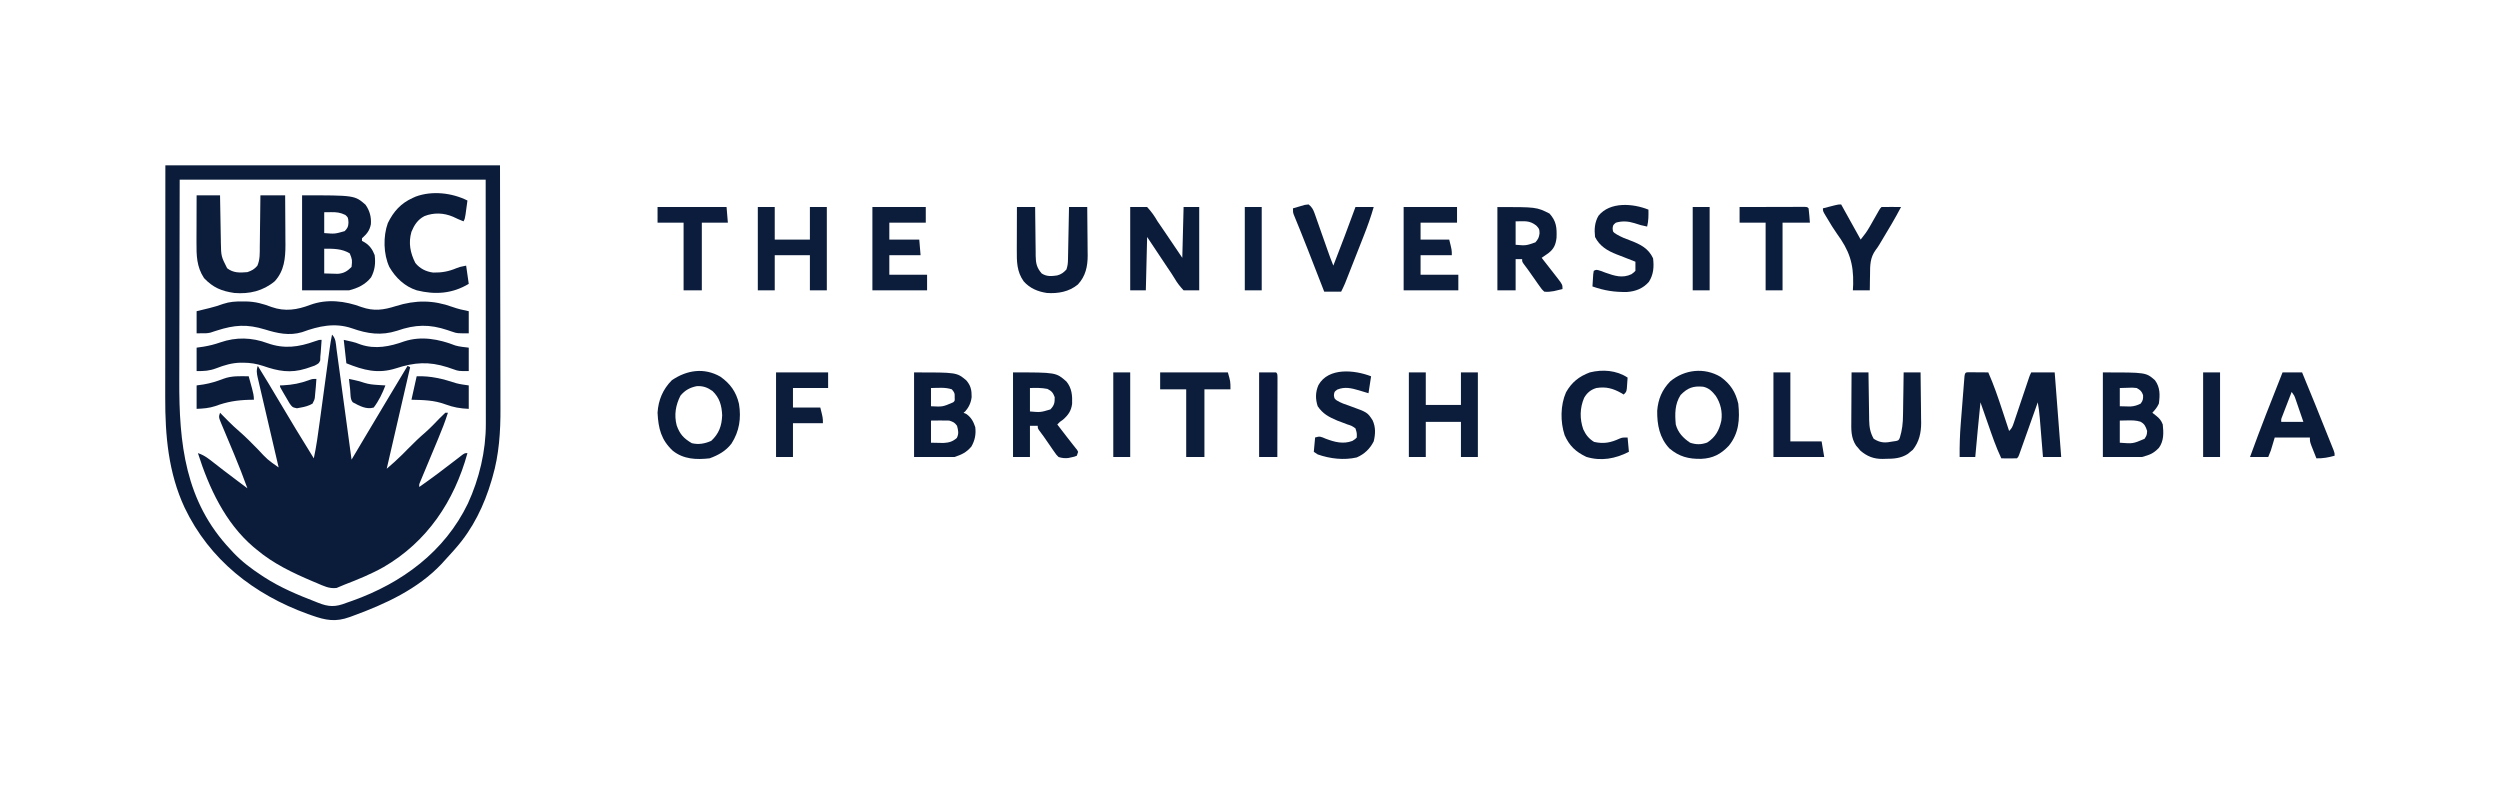<?xml version="1.0" encoding="UTF-8"?>
<svg version="1.1" xmlns="http://www.w3.org/2000/svg" width="1920" height="605">
<path d="M0 0 C3.029 3.029 2.884 6.764 3.42 10.856 C3.547 11.773 3.675 12.69 3.806 13.635 C4.225 16.675 4.632 19.716 5.039 22.758 C5.327 24.863 5.616 26.967 5.905 29.072 C6.665 34.618 7.415 40.165 8.164 45.712 C8.929 51.37 9.703 57.027 10.477 62.684 C11.994 73.788 13.5 84.893 15 96 C15.542 95.087 16.084 94.174 16.642 93.233 C18.682 89.795 20.723 86.357 22.764 82.919 C23.642 81.44 24.519 79.961 25.397 78.483 C31.755 67.769 38.137 57.07 44.56 46.395 C47.294 41.849 50.021 37.299 52.75 32.75 C53.766 31.057 54.781 29.365 55.797 27.672 C56.223 26.961 56.65 26.251 57.089 25.519 C57.39 25.017 57.69 24.516 58 24 C58.66 24.33 59.32 24.66 60 25 C54.06 50.74 48.12 76.48 42 103 C48.167 97.663 48.167 97.663 54 92.062 C54.66 91.395 55.32 90.727 56 90.039 C56.66 89.366 57.32 88.693 58 88 C62.541 83.37 67.152 78.946 72.067 74.714 C75.768 71.432 79.163 67.839 82.594 64.279 C84.027 62.817 85.51 61.404 87 60 C87.66 60 88.32 60 89 60 C86.864 66.78 84.301 73.319 81.551 79.871 C81.133 80.875 80.716 81.878 80.286 82.912 C78.513 87.174 76.733 91.432 74.953 95.69 C73.649 98.812 72.35 101.935 71.051 105.059 C70.645 106.026 70.238 106.994 69.82 107.991 C69.449 108.883 69.078 109.774 68.697 110.693 C68.368 111.479 68.04 112.264 67.701 113.074 C66.886 114.972 66.886 114.972 67 117 C76.557 110.318 85.862 103.347 95.065 96.184 C96.371 95.176 96.371 95.176 97.703 94.148 C98.483 93.542 99.264 92.935 100.067 92.31 C102 91 102 91 104 91 C93.84 127.97 72.981 159.134 39.625 178.5 C30.038 183.89 19.781 188.09 9.524 192.026 C7.497 192.808 5.498 193.666 3.512 194.547 C-2.121 195.274 -6.498 193.012 -11.625 190.812 C-12.722 190.356 -13.819 189.899 -14.95 189.428 C-30.251 182.932 -45.248 175.805 -58 165 C-58.855 164.295 -59.709 163.59 -60.59 162.863 C-82.104 144.399 -94.545 117.579 -103 91 C-97.946 92.59 -94.287 95.646 -90.188 98.875 C-88.683 100.044 -87.178 101.212 -85.672 102.379 C-84.904 102.976 -84.137 103.573 -83.346 104.188 C-79.573 107.103 -75.756 109.959 -71.938 112.812 C-71.241 113.334 -70.545 113.855 -69.827 114.392 C-68.219 115.595 -66.609 116.798 -65 118 C-68.188 109.257 -71.531 100.598 -75.121 92.012 C-75.473 91.167 -75.826 90.323 -76.188 89.452 C-77.643 85.969 -79.1 82.487 -80.569 79.01 C-81.657 76.431 -82.734 73.847 -83.809 71.262 C-84.145 70.474 -84.481 69.687 -84.828 68.876 C-87.114 63.341 -87.114 63.341 -86 60 C-85.299 60.713 -84.597 61.426 -83.875 62.16 C-82.917 63.128 -81.958 64.095 -81 65.062 C-80.542 65.528 -80.085 65.994 -79.613 66.475 C-76.878 69.229 -74.067 71.837 -71.125 74.371 C-66.156 78.673 -61.599 83.35 -57 88.039 C-49.683 95.904 -49.683 95.904 -41 102 C-41.215 101.082 -41.43 100.164 -41.652 99.218 C-43.678 90.568 -45.694 81.916 -47.701 73.262 C-48.734 68.813 -49.769 64.365 -50.812 59.918 C-51.819 55.627 -52.816 51.335 -53.808 47.041 C-54.188 45.402 -54.571 43.765 -54.957 42.127 C-55.498 39.836 -56.027 37.542 -56.553 35.247 C-56.716 34.569 -56.878 33.892 -57.046 33.194 C-57.804 29.83 -58.25 27.274 -57 24 C-51.622 32.664 -46.37 41.394 -41.188 50.176 C-32.301 65.228 -23.224 80.152 -14 95 C-11.961 85.634 -10.715 76.191 -9.434 66.699 C-9.193 64.932 -8.951 63.164 -8.709 61.397 C-8.078 56.772 -7.449 52.146 -6.822 47.52 C-5.815 40.099 -4.804 32.679 -3.791 25.26 C-3.439 22.676 -3.089 20.091 -2.739 17.507 C-2.523 15.922 -2.307 14.338 -2.092 12.753 C-1.947 11.681 -1.947 11.681 -1.8 10.588 C-1.314 7.03 -0.752 3.512 0 0 Z " fill="#0B1C3B" transform="translate(255,257)"/>
<path d="M0 0 C84.81 0 169.62 0 257 0 C257.093 50.026 257.093 50.026 257.188 101.062 C257.215 111.556 257.242 122.049 257.27 132.86 C257.284 145.768 257.284 145.768 257.286 151.83 C257.289 156.023 257.3 160.216 257.317 164.41 C257.338 169.787 257.343 175.164 257.339 180.542 C257.34 182.497 257.346 184.453 257.358 186.408 C257.459 204.131 256.313 222.293 251.25 239.375 C250.993 240.273 250.735 241.171 250.47 242.096 C244.84 261.135 236.215 279.027 223 294 C222.269 294.839 221.538 295.678 220.785 296.543 C218.556 299.061 216.288 301.536 214 304 C213.411 304.655 212.822 305.31 212.215 305.984 C193.909 325.457 168.67 337.014 144 346 C143.261 346.274 142.522 346.548 141.761 346.83 C130.723 350.862 123.279 349.439 112.438 345.625 C111.442 345.275 110.446 344.925 109.42 344.564 C68.038 329.582 33.917 302.98 14.777 262.855 C2.259 235.942 -0.173 207.527 -0.114 178.235 C-0.113 176.251 -0.113 174.267 -0.114 172.282 C-0.114 167.008 -0.108 161.734 -0.101 156.46 C-0.096 151.496 -0.095 146.532 -0.095 141.568 C-0.089 127.087 -0.075 112.606 -0.062 98.125 C-0.042 65.744 -0.021 33.362 0 0 Z M11 11 C10.938 42.226 10.876 73.453 10.812 105.625 C10.785 115.448 10.758 125.272 10.73 135.393 C10.72 144.276 10.72 144.276 10.714 153.158 C10.711 157.084 10.7 161.009 10.683 164.935 C10.488 213.549 15.064 258.075 50 295 C50.759 295.824 51.519 296.647 52.301 297.496 C58.872 304.39 66.061 309.811 74 315 C74.627 315.413 75.255 315.825 75.901 316.25 C88.195 324.208 101.373 329.737 115 335 C116.07 335.431 116.07 335.431 117.161 335.871 C125.579 339.241 130.631 339.286 139 336 C140.561 335.449 142.124 334.901 143.688 334.355 C181.667 320.824 214.589 296.627 232.375 259.625 C241.047 240.764 246.202 219.248 246.12 198.477 C246.121 197.671 246.122 196.865 246.123 196.034 C246.124 193.351 246.119 190.669 246.114 187.986 C246.113 186.023 246.113 184.059 246.114 182.096 C246.114 176.854 246.108 171.613 246.101 166.372 C246.096 161.447 246.095 156.522 246.095 151.598 C246.089 137.211 246.075 122.824 246.062 108.438 C246.042 76.283 246.021 44.129 246 11 C168.45 11 90.9 11 11 11 Z " fill="#0B1C3B" transform="translate(127,127)"/>
<path d="M0 0 C0.916 0.001 1.832 0.003 2.775 0.004 C10.024 0.166 15.803 1.739 22.523 4.309 C32.739 7.94 42.205 6.439 52.148 2.629 C65.062 -2.106 78.891 -0.39 91.457 4.297 C101.082 7.685 108.467 6.554 117.938 3.562 C132.994 -1.164 146.58 -1.152 161.418 4.254 C165.537 5.739 169.586 6.658 173.875 7.5 C173.875 13.11 173.875 18.72 173.875 24.5 C164.879 24.5 164.879 24.5 161.77 23.441 C161.096 23.22 160.422 22.999 159.729 22.771 C159.055 22.538 158.381 22.304 157.688 22.062 C143.723 17.372 132.83 17.635 118.875 22.5 C106.659 26.415 96.095 24.858 84.336 20.691 C71.059 16.121 58.72 18.885 45.875 23.602 C36.028 26.55 26.756 24.445 17.25 21.5 C3.57 17.333 -6.048 17.988 -19.617 22.364 C-20.472 22.636 -21.326 22.908 -22.207 23.188 C-22.962 23.439 -23.717 23.69 -24.495 23.949 C-27.125 24.5 -27.125 24.5 -35.125 24.5 C-35.125 18.89 -35.125 13.28 -35.125 7.5 C-27.688 5.688 -27.688 5.688 -25.405 5.137 C-21.753 4.235 -18.253 3.196 -14.723 1.895 C-9.796 0.223 -5.175 -0.035 0 0 Z " fill="#0B1C3B" transform="translate(186.125,231.5)"/>
<path d="M0 0 C1.582 0.007 3.164 0.019 4.746 0.035 C5.552 0.04 6.359 0.044 7.189 0.049 C9.188 0.061 11.186 0.079 13.184 0.098 C17.399 9.665 20.745 19.422 23.996 29.348 C24.503 30.883 25.01 32.418 25.518 33.953 C26.744 37.666 27.966 41.381 29.184 45.098 C31.286 42.995 31.753 41.896 32.68 39.139 C33.095 37.917 33.095 37.917 33.519 36.671 C33.812 35.791 34.105 34.911 34.406 34.004 C34.712 33.101 35.017 32.199 35.332 31.269 C36.309 28.381 37.278 25.489 38.246 22.598 C39.219 19.707 40.194 16.816 41.171 13.926 C41.778 12.126 42.384 10.325 42.987 8.524 C43.261 7.71 43.535 6.896 43.817 6.057 C44.057 5.339 44.298 4.621 44.545 3.881 C45.184 2.098 45.184 2.098 46.184 0.098 C52.124 0.098 58.064 0.098 64.184 0.098 C65.834 21.548 67.484 42.998 69.184 65.098 C64.564 65.098 59.944 65.098 55.184 65.098 C55.098 64.039 55.012 62.979 54.924 61.888 C54.604 57.941 54.281 53.994 53.957 50.046 C53.817 48.341 53.679 46.636 53.541 44.931 C53.342 42.473 53.14 40.016 52.938 37.559 C52.847 36.424 52.847 36.424 52.754 35.266 C52.413 31.166 51.926 27.15 51.184 23.098 C50.998 23.622 50.812 24.146 50.621 24.685 C48.694 30.121 46.763 35.554 44.83 40.987 C44.108 43.017 43.387 45.047 42.668 47.078 C41.635 49.99 40.599 52.902 39.562 55.812 C39.24 56.726 38.917 57.64 38.584 58.581 C38.284 59.422 37.983 60.262 37.674 61.129 C37.41 61.873 37.146 62.616 36.873 63.383 C36.184 65.098 36.184 65.098 35.184 66.098 C33.164 66.17 31.142 66.181 29.121 66.16 C28.016 66.151 26.912 66.142 25.773 66.133 C24.919 66.121 24.064 66.11 23.184 66.098 C19.107 57.479 16.067 48.527 12.934 39.535 C12.374 37.938 11.814 36.341 11.254 34.744 C9.893 30.863 8.537 26.981 7.184 23.098 C5.762 37.09 4.435 51.089 3.184 65.098 C-0.776 65.098 -4.736 65.098 -8.816 65.098 C-8.895 56.577 -8.662 48.198 -7.977 39.707 C-7.89 38.596 -7.804 37.485 -7.715 36.34 C-7.533 34.02 -7.349 31.701 -7.162 29.382 C-6.876 25.815 -6.601 22.248 -6.326 18.68 C-6.148 16.418 -5.969 14.156 -5.789 11.895 C-5.707 10.825 -5.624 9.755 -5.54 8.653 C-5.46 7.674 -5.38 6.695 -5.297 5.687 C-5.228 4.822 -5.159 3.957 -5.089 3.067 C-4.591 -0.531 -3.871 0.099 0 0 Z " fill="#0B1C3B" transform="translate(1513.816,285.902)"/>
<path d="M0 0 C40.373 0 40.373 0 48.688 7.188 C51.902 11.733 53.248 16.627 52.84 22.176 C51.877 27.139 49.8 29.6 46 33 C46 33.66 46 34.32 46 35 C47.114 35.619 47.114 35.619 48.25 36.25 C52.052 38.669 54.127 41.744 55.75 45.938 C56.519 52.28 55.956 57.35 53 63 C48.555 68.588 42.803 71.299 36 73 C24.12 73 12.24 73 0 73 C0 48.91 0 24.82 0 0 Z M17 13 C17 18.28 17 23.56 17 29 C25.109 29.683 25.109 29.683 32.75 27.5 C35.106 24.883 35.416 24.275 35.625 20.938 C35.385 17.049 35.385 17.049 33.188 15.062 C29.384 13.215 26.493 12.888 22.312 12.938 C20.559 12.958 18.806 12.979 17 13 Z M17 41 C17 47.27 17 53.54 17 60 C20.31 60.093 20.31 60.093 23.688 60.188 C24.929 60.222 26.17 60.257 27.449 60.293 C32.202 59.901 34.682 58.318 38 55 C38.564 49.546 38.564 49.546 36.625 44.625 C30.606 40.899 23.913 41 17 41 Z " fill="#0B1C3B" transform="translate(232,150)"/>
<path d="M0 0 C5.94 0 11.88 0 18 0 C18.02 1.286 18.04 2.572 18.06 3.896 C18.137 8.699 18.225 13.502 18.317 18.304 C18.355 20.377 18.39 22.45 18.422 24.522 C18.468 27.514 18.526 30.505 18.586 33.496 C18.597 34.412 18.609 35.328 18.621 36.272 C18.823 46.846 18.823 46.846 23.438 56 C28.217 59.73 33.174 59.499 39 59 C42.418 57.819 44.278 56.836 46.628 54.115 C48.751 49.296 48.481 44.566 48.512 39.355 C48.53 38.231 48.548 37.106 48.566 35.947 C48.62 32.36 48.654 28.774 48.688 25.188 C48.721 22.753 48.755 20.319 48.791 17.885 C48.876 11.923 48.943 5.962 49 0 C55.27 0 61.54 0 68 0 C68.05 6.35 68.086 12.699 68.11 19.049 C68.12 21.205 68.133 23.361 68.151 25.517 C68.175 28.632 68.187 31.748 68.195 34.863 C68.206 35.813 68.216 36.762 68.227 37.74 C68.228 48.25 67.362 57.965 60 66 C51.009 73.495 40.559 75.941 29 75 C19.045 73.559 12.584 70.832 5.688 63.562 C-0.042 54.862 -0.15 46.083 -0.098 36.035 C-0.096 35.002 -0.095 33.969 -0.093 32.904 C-0.088 29.623 -0.075 26.343 -0.062 23.062 C-0.057 20.83 -0.053 18.598 -0.049 16.365 C-0.038 10.91 -0.021 5.455 0 0 Z " fill="#0C1C3B" transform="translate(151,150)"/>
<path d="M0 0 C-0.308 2.292 -0.622 4.584 -0.938 6.875 C-1.112 8.151 -1.286 9.427 -1.465 10.742 C-2 14 -2 14 -3 16 C-5.778 14.906 -8.451 13.774 -11.125 12.438 C-18.253 9.416 -25.867 9.149 -33.062 11.988 C-38.218 14.68 -40.816 18.758 -43 24 C-45.457 32.487 -43.95 40.246 -40 48 C-36.48 52.301 -31.749 54.661 -26.273 55.336 C-19.687 55.425 -14.553 54.532 -8.473 51.973 C-6 51 -6 51 -1 50 C-0.34 54.62 0.32 59.24 1 64 C-11.654 71.592 -24.759 72.498 -38.91 68.98 C-48.118 66.059 -55.236 59.316 -60 51 C-64.542 41.228 -64.832 27.498 -61.16 17.371 C-56.75 8.358 -51.169 2.141 -42 -2 C-41.254 -2.338 -40.507 -2.675 -39.738 -3.023 C-27.138 -7.687 -11.858 -5.929 0 0 Z " fill="#0B1C3B" transform="translate(359,154)"/>
<path d="M0 0 C32.765 0 32.765 0 40 6 C43.529 10.015 44.292 13.525 44.223 18.871 C43.777 23.136 42.142 26.688 39.312 29.938 C38.879 30.288 38.446 30.639 38 31 C38.742 31.33 39.485 31.66 40.25 32 C43.987 34.717 45.51 37.674 47 42 C47.683 47.462 46.74 52.243 44 57 C40.034 61.537 36.847 63.051 31 65 C20.77 65 10.54 65 0 65 C0 43.55 0 22.1 0 0 Z M13 12 C13 16.62 13 21.24 13 26 C21.947 26.475 21.947 26.475 30 23 C31.324 21.896 31.324 21.896 31.188 19.125 C31.253 15.834 31.253 15.834 29 13 C23.836 11.279 18.407 11.946 13 12 Z M13 37 C13 42.61 13 48.22 13 54 C15.042 54.041 17.084 54.083 19.188 54.125 C20.336 54.148 21.485 54.171 22.668 54.195 C26.866 53.949 29.737 53.137 32.875 50.312 C34.536 46.899 33.92 44.612 33 41 C31.105 38.415 30.112 38.037 27 37 C22.33 36.864 17.673 36.957 13 37 Z " fill="#0B1C3B" transform="translate(702,286)"/>
<path d="M0 0 C4.29 0 8.58 0 13 0 C16.419 3.741 18.512 6.705 21 11 C22.608 13.426 24.277 15.809 25.938 18.199 C26.699 19.318 27.458 20.439 28.215 21.561 C32.14 27.376 36.071 33.188 40 39 C40.33 26.13 40.66 13.26 41 0 C44.96 0 48.92 0 53 0 C53 21.12 53 42.24 53 64 C49.04 64 45.08 64 41 64 C38.141 60.873 36.196 58.439 34.125 54.879 C32.383 51.969 30.463 49.183 28.562 46.375 C27.07 44.166 25.594 41.947 24.125 39.723 C20.43 34.139 16.714 28.571 13 23 C12.67 36.53 12.34 50.06 12 64 C8.04 64 4.08 64 0 64 C0 42.88 0 21.76 0 0 Z " fill="#0B1C3B" transform="translate(868,159)"/>
<path d="M0 0 C33.143 0 33.143 0 40 6 C44.072 11.609 43.92 17.307 43 24 C41.632 26.922 40.225 28.608 38 31 C38.949 31.742 39.898 32.485 40.875 33.25 C43.432 35.251 44.851 36.94 46 40 C46.685 46.391 46.92 52.643 43 58 C38.561 62.439 36.373 63.179 30 65 C20.1 65 10.2 65 0 65 C0 43.55 0 22.1 0 0 Z M13 12 C13 16.62 13 21.24 13 26 C15.568 26.062 15.568 26.062 18.188 26.125 C19.632 26.16 19.632 26.16 21.105 26.195 C24.162 25.989 26.267 25.359 29 24 C30.798 21.63 31.02 20.411 30.875 17.438 C29.769 14.356 28.828 13.624 26 12 C22.723 11.638 22.723 11.638 19.25 11.812 C17.188 11.874 15.125 11.936 13 12 Z M13 37 C13 42.61 13 48.22 13 54 C23.089 54.807 23.089 54.807 32 51 C33.75 48.25 33.75 48.25 34 45 C32.859 41.51 32.101 39.584 28.805 37.836 C25.476 36.844 22.655 36.805 19.188 36.875 C17.146 36.916 15.104 36.958 13 37 Z " fill="#0B1C3B" transform="translate(1615,286)"/>
<path d="M0 0 C7.669 5.361 12.204 11.762 14.336 20.883 C16.142 32.007 14.648 41.927 8.57 51.449 C4.17 57.161 -1.496 60.292 -8.199 62.746 C-18.364 63.896 -28.162 63.5 -36.441 56.98 C-45.406 48.64 -47.595 39.857 -48.199 27.746 C-47.618 18.032 -44.107 9.654 -37.199 2.746 C-25.659 -5.1 -12.445 -7.096 0 0 Z M-30.574 14.559 C-34.327 21.92 -35.572 29.38 -33.512 37.434 C-31.061 44.295 -28.127 47.411 -21.887 51.121 C-16.575 52.356 -11.891 51.494 -6.949 49.309 C-1.025 43.789 1.111 37.781 1.426 29.746 C1.119 22.33 -0.506 16.219 -6.031 11.023 C-9.883 8.296 -13.448 6.983 -18.184 7.328 C-23.425 8.415 -27.123 10.471 -30.574 14.559 Z " fill="#0B1C3B" transform="translate(553.199,289.254)"/>
<path d="M0 0 C7.535 5.473 11.414 11.477 13.543 20.523 C14.816 32.533 14.09 43.183 6.293 52.836 C0.164 59.347 -5.971 62.528 -14.889 62.918 C-24.49 63.118 -31.854 61.287 -39.387 54.883 C-46.961 46.818 -48.86 36.708 -48.727 26.004 C-48.033 17.047 -45.008 9.886 -38.742 3.434 C-27.713 -5.786 -12.44 -7.476 0 0 Z M-30.77 13.898 C-35.275 20.907 -35.187 28.45 -34.457 36.523 C-32.814 42.762 -28.74 46.981 -23.457 50.523 C-18.795 52.078 -14.969 52.068 -10.332 50.398 C-3.848 46.169 -1.088 40.931 0.543 33.523 C1.488 26.764 -0.048 20.165 -3.816 14.469 C-6.6 11.011 -8.991 8.48 -13.457 7.523 C-21.002 6.793 -25.349 8.332 -30.77 13.898 Z " fill="#0B1C3B" transform="translate(1321.457,289.477)"/>
<path d="M0 0 C30 0 30 0 40 5 C45.332 10.865 45.732 15.898 45.414 23.719 C44.763 28.882 43.476 32.068 39.231 35.381 C38.609 35.811 37.988 36.241 37.348 36.684 C36.72 37.121 36.092 37.559 35.446 38.01 C34.969 38.336 34.491 38.663 34 39 C34.414 39.53 34.827 40.059 35.253 40.605 C37.128 43.006 39.002 45.409 40.875 47.812 C41.526 48.646 42.177 49.479 42.848 50.338 C43.473 51.14 44.098 51.943 44.742 52.77 C45.318 53.508 45.894 54.246 46.488 55.007 C50 59.636 50 59.636 50 63 C48.606 63.34 47.21 63.672 45.812 64 C45.035 64.186 44.258 64.371 43.457 64.562 C40.802 65.035 38.689 65.292 36 65 C34.195 63.319 34.195 63.319 32.555 60.984 C31.953 60.145 31.351 59.306 30.73 58.441 C30.118 57.553 29.506 56.665 28.875 55.75 C28.255 54.877 27.635 54.005 26.996 53.105 C25.839 51.475 24.688 49.84 23.546 48.198 C22.504 46.717 21.421 45.264 20.301 43.841 C19 42 19 42 19 40 C17.35 40 15.7 40 14 40 C14 47.92 14 55.84 14 64 C9.38 64 4.76 64 0 64 C0 42.88 0 21.76 0 0 Z M14 11 C14 16.94 14 22.88 14 29 C21.961 29.655 21.961 29.655 29.188 27.125 C31.335 24.607 31.936 23.478 32.375 20.188 C32.259 16.832 32.259 16.832 29.812 14.188 C24.54 10.086 20.906 11 14 11 Z " fill="#0B1C3B" transform="translate(1150,159)"/>
<path d="M0 0 C33.069 0 33.069 0 41 7 C45.203 12.102 45.622 17.728 45.387 24.16 C44.651 29.563 42.493 32.685 38.375 36.312 C37.591 36.869 36.807 37.426 36 38 C35.34 38.66 34.68 39.32 34 40 C34.978 41.268 34.978 41.268 35.977 42.562 C37.779 44.9 39.576 47.242 41.371 49.586 C42.906 51.588 44.457 53.57 46.035 55.539 C46.58 56.227 47.126 56.916 47.688 57.625 C48.166 58.215 48.644 58.806 49.137 59.414 C49.422 59.937 49.706 60.461 50 61 C49.67 61.99 49.34 62.98 49 64 C47.109 64.766 47.109 64.766 44.75 65.25 C43.982 65.42 43.213 65.59 42.422 65.766 C39.623 66.037 37.7 65.803 35 65 C33.287 63.298 33.287 63.298 31.773 61.105 C31.217 60.315 30.66 59.524 30.086 58.709 C29.521 57.877 28.957 57.045 28.375 56.188 C27.803 55.367 27.23 54.547 26.641 53.701 C25.572 52.169 24.509 50.633 23.455 49.091 C22.451 47.648 21.401 46.238 20.315 44.857 C19 43 19 43 19 41 C17.02 41 15.04 41 13 41 C13 48.92 13 56.84 13 65 C8.71 65 4.42 65 0 65 C0 43.55 0 22.1 0 0 Z M13 12 C13 17.94 13 23.88 13 30 C21.099 30.701 21.099 30.701 28.688 28.438 C31.712 25.25 32.077 23.364 32 19 C30.701 15.56 29.71 14.364 26.438 12.688 C21.868 11.774 17.658 11.874 13 12 Z " fill="#0B1C3B" transform="translate(778,286)"/>
<path d="M0 0 C4.29 0 8.58 0 13 0 C13 8.25 13 16.5 13 25 C21.91 25 30.82 25 40 25 C40 16.75 40 8.5 40 0 C44.29 0 48.58 0 53 0 C53 21.45 53 42.9 53 65 C48.71 65 44.42 65 40 65 C40 56.09 40 47.18 40 38 C31.09 38 22.18 38 13 38 C13 46.91 13 55.82 13 65 C8.71 65 4.42 65 0 65 C0 43.55 0 22.1 0 0 Z " fill="#0B1D3B" transform="translate(1082,286)"/>
<path d="M0 0 C4.29 0 8.58 0 13 0 C13 8.25 13 16.5 13 25 C21.91 25 30.82 25 40 25 C40 16.75 40 8.5 40 0 C44.29 0 48.58 0 53 0 C53 21.12 53 42.24 53 64 C48.71 64 44.42 64 40 64 C40 55.09 40 46.18 40 37 C31.09 37 22.18 37 13 37 C13 45.91 13 54.82 13 64 C8.71 64 4.42 64 0 64 C0 42.88 0 21.76 0 0 Z " fill="#0B1D3B" transform="translate(582,159)"/>
<path d="M0 0 C4.62 0 9.24 0 14 0 C14.014 1.998 14.014 1.998 14.028 4.036 C14.068 8.99 14.134 13.943 14.208 18.896 C14.236 21.038 14.257 23.18 14.271 25.321 C14.292 28.405 14.339 31.487 14.391 34.57 C14.392 35.524 14.393 36.477 14.394 37.459 C14.521 43.26 15.177 46.559 19 51 C22.819 53.509 26.474 53.159 30.844 52.547 C33.972 51.754 35.809 50.328 38 48 C38.929 45.212 39.149 43.418 39.205 40.529 C39.225 39.628 39.245 38.727 39.266 37.799 C39.282 36.83 39.299 35.861 39.316 34.863 C39.337 33.869 39.358 32.874 39.379 31.849 C39.445 28.671 39.504 25.492 39.562 22.312 C39.606 20.158 39.649 18.004 39.693 15.85 C39.8 10.566 39.902 5.283 40 0 C44.62 0 49.24 0 54 0 C54.075 6.244 54.129 12.487 54.165 18.732 C54.18 20.853 54.2 22.974 54.226 25.095 C54.263 28.156 54.28 31.216 54.293 34.277 C54.308 35.215 54.324 36.153 54.34 37.119 C54.342 45.635 52.746 53.115 46.809 59.496 C40.091 65.082 31.51 66.615 23 66 C16.026 64.949 9.904 62.428 5.188 57.062 C-0.141 49.602 -0.148 41.864 -0.098 33.008 C-0.096 32.062 -0.095 31.116 -0.093 30.141 C-0.088 27.136 -0.075 24.13 -0.062 21.125 C-0.057 19.081 -0.053 17.036 -0.049 14.992 C-0.038 9.995 -0.021 4.997 0 0 Z " fill="#0B1C3B" transform="translate(781,159)"/>
<path d="M0 0 C4.95 0 9.9 0 15 0 C18.344 7.991 21.636 16 24.863 24.039 C25.519 25.671 25.519 25.671 26.187 27.336 C27.099 29.61 28.011 31.884 28.922 34.158 C29.856 36.488 30.792 38.817 31.73 41.146 C33.09 44.526 34.446 47.907 35.801 51.289 C36.223 52.335 36.644 53.381 37.079 54.458 C37.463 55.42 37.847 56.382 38.243 57.374 C38.584 58.221 38.924 59.069 39.274 59.942 C40 62 40 62 40 64 C35.109 65.349 31.106 66.117 26 66 C25.161 63.898 24.329 61.794 23.5 59.688 C23.036 58.516 22.572 57.344 22.094 56.137 C21 53 21 53 21 50 C12.09 50 3.18 50 -6 50 C-6.99 53.3 -7.98 56.6 -9 60 C-9.99 62.475 -9.99 62.475 -11 65 C-15.62 65 -20.24 65 -25 65 C-17.071 43.171 -8.59 21.576 0 0 Z M7 15 C5.661 18.456 4.33 21.915 3 25.375 C2.428 26.852 2.428 26.852 1.844 28.359 C1.483 29.3 1.122 30.241 0.75 31.211 C0.247 32.515 0.247 32.515 -0.266 33.845 C-1.108 35.936 -1.108 35.936 -1 38 C4.61 38 10.22 38 16 38 C14.88 34.727 13.754 31.457 12.625 28.188 C12.149 26.794 12.149 26.794 11.664 25.373 C11.2 24.034 11.2 24.034 10.727 22.668 C10.444 21.846 10.161 21.024 9.87 20.177 C8.994 17.767 8.994 17.767 7 15 Z " fill="#0B1C3B" transform="translate(1753,286)"/>
<path d="M0 0 C4.29 0 8.58 0 13 0 C13.015 1.296 13.029 2.592 13.044 3.928 C13.102 8.757 13.18 13.586 13.262 18.414 C13.296 20.5 13.324 22.587 13.346 24.673 C13.38 27.68 13.432 30.685 13.488 33.691 C13.495 34.618 13.501 35.544 13.508 36.498 C13.633 42.055 14.268 46.115 17 51 C22.398 54.387 26.017 54.177 32 53 C32.703 52.9 33.406 52.801 34.131 52.698 C36.139 52.169 36.139 52.169 37.029 50.295 C38.876 44.36 39.467 38.915 39.512 32.715 C39.53 31.773 39.548 30.831 39.566 29.861 C39.62 26.887 39.654 23.912 39.688 20.938 C39.721 18.907 39.755 16.876 39.791 14.846 C39.876 9.897 39.943 4.949 40 0 C44.29 0 48.58 0 53 0 C53.099 6.51 53.172 13.02 53.22 19.531 C53.24 21.743 53.267 23.954 53.302 26.165 C53.351 29.358 53.373 32.549 53.391 35.742 C53.411 36.719 53.432 37.695 53.453 38.701 C53.456 46.388 51.925 53.306 47.07 59.438 C46.107 60.211 46.107 60.211 45.125 61 C44.488 61.536 43.851 62.072 43.195 62.625 C37.724 66.052 32.391 66.365 26.125 66.375 C25.361 66.399 24.596 66.424 23.809 66.449 C16.984 66.484 11.936 64.526 6.758 60.07 C6.219 59.428 5.68 58.786 5.125 58.125 C4.294 57.17 4.294 57.17 3.445 56.195 C-0.555 50.12 -0.266 43.918 -0.195 36.914 C-0.192 35.857 -0.19 34.8 -0.187 33.711 C-0.176 30.349 -0.15 26.987 -0.125 23.625 C-0.115 21.34 -0.106 19.055 -0.098 16.77 C-0.076 11.18 -0.041 5.59 0 0 Z " fill="#0B1C3B" transform="translate(1422,286)"/>
<path d="M0 0 C13.53 0 27.06 0 41 0 C41 3.96 41 7.92 41 12 C31.76 12 22.52 12 13 12 C13 16.29 13 20.58 13 25 C20.59 25 28.18 25 36 25 C36.495 30.94 36.495 30.94 37 37 C29.08 37 21.16 37 13 37 C13 41.95 13 46.9 13 52 C22.57 52 32.14 52 42 52 C42 55.96 42 59.92 42 64 C28.14 64 14.28 64 0 64 C0 42.88 0 21.76 0 0 Z " fill="#0C1D3C" transform="translate(670,159)"/>
<path d="M0 0 C13.53 0 27.06 0 41 0 C41 3.96 41 7.92 41 12 C31.76 12 22.52 12 13 12 C13 16.29 13 20.58 13 25 C20.26 25 27.52 25 35 25 C37 33 37 33 37 37 C29.08 37 21.16 37 13 37 C13 41.95 13 46.9 13 52 C22.57 52 32.14 52 42 52 C42 55.96 42 59.92 42 64 C28.14 64 14.28 64 0 64 C0 42.88 0 21.76 0 0 Z " fill="#0C1D3C" transform="translate(1078,159)"/>
<path d="M0 0 C3.329 0.956 6.821 1.219 10.258 1.648 C10.258 7.588 10.258 13.528 10.258 19.648 C2.414 19.648 2.414 19.648 -1.238 18.336 C-2.036 18.064 -2.833 17.793 -3.654 17.513 C-4.488 17.227 -5.321 16.942 -6.18 16.648 C-20.523 12.131 -31.346 12.876 -45.516 17.491 C-59.511 21.962 -70.402 18.985 -83.742 13.648 C-84.402 7.708 -85.062 1.768 -85.742 -4.352 C-81.199 -3.414 -76.974 -2.476 -72.68 -0.727 C-61.398 3.073 -50.198 0.754 -39.363 -3.16 C-26.181 -7.497 -12.682 -4.935 0 0 Z " fill="#0B1C3B" transform="translate(349.742,265.352)"/>
<path d="M0 0 C12.864 4.596 23.887 3.017 36.43 -1.469 C39.562 -2.562 39.562 -2.562 41.562 -2.562 C41.421 -0.5 41.274 1.563 41.125 3.625 C41.003 5.348 41.003 5.348 40.879 7.105 C40.774 8.205 40.67 9.305 40.562 10.438 C40.537 11.783 40.537 11.783 40.512 13.156 C39.562 15.438 39.562 15.438 36.203 17.238 C34.75 17.771 33.285 18.273 31.812 18.75 C31.043 19.006 30.273 19.263 29.479 19.527 C17.565 23.246 8.154 21.478 -3.438 17.438 C-8.48 15.79 -13.148 15.019 -18.438 15 C-19.535 14.995 -19.535 14.995 -20.655 14.99 C-27.382 15.135 -33.02 16.853 -39.266 19.246 C-44.756 21.308 -48.373 21.438 -54.438 21.438 C-54.438 15.498 -54.438 9.557 -54.438 3.438 C-51.839 3.066 -51.839 3.066 -49.188 2.688 C-44.669 1.947 -40.507 0.89 -36.188 -0.625 C-24.111 -4.801 -11.97 -4.467 0 0 Z " fill="#0B1C3B" transform="translate(205.438,263.562)"/>
<path d="M0 0 C-0.66 4.29 -1.32 8.58 -2 13 C-4.474 12.251 -6.948 11.503 -9.422 10.754 C-15.141 9.081 -20.173 7.857 -25.938 10.188 C-28.22 11.835 -28.22 11.835 -28.562 14.5 C-28.23 17.054 -28.23 17.054 -26.449 18.48 C-23.232 20.477 -19.811 21.598 -16.25 22.812 C-2.809 27.674 -2.809 27.674 1.172 33.805 C3.597 39.102 3.37 44.419 2 50 C-0.919 55.73 -5.089 59.726 -11 62.312 C-20.871 64.579 -31.536 63.322 -41 60 C-41.99 59.34 -42.98 58.68 -44 58 C-43.67 54.37 -43.34 50.74 -43 47 C-39.311 45.77 -38.499 46.4 -35 47.875 C-28.113 50.493 -21.449 52.308 -14.375 49.625 C-12.145 48.206 -12.145 48.206 -11 47 C-10.898 43.549 -10.898 43.549 -12 40 C-14.823 38.019 -14.823 38.019 -18.438 36.875 C-19.717 36.385 -20.996 35.893 -22.273 35.398 C-23.503 34.937 -24.733 34.475 -26 34 C-32.435 31.247 -37.039 28.877 -41 23 C-42.833 17.5 -42.809 12.091 -40.438 6.75 C-32.728 -7.045 -12.63 -4.889 0 0 Z " fill="#0B1C3B" transform="translate(1053,289)"/>
<path d="M0 0 C0.077 4.516 0.102 8.591 -1 13 C-4.386 12.388 -7.506 11.509 -10.75 10.375 C-15.651 8.871 -20.032 8.576 -25 10 C-27.189 11.825 -27.189 11.825 -27.5 14.375 C-27.251 17.26 -27.251 17.26 -24.43 18.988 C-20.931 21.04 -17.424 22.458 -13.625 23.812 C-6.123 26.67 0.049 29.785 3.562 37.375 C4.347 43.874 3.949 49.793 0.371 55.43 C-4.087 60.536 -9.797 62.775 -16.398 63.238 C-26.054 63.418 -33.803 62.219 -43 59 C-42.887 57.02 -42.759 55.041 -42.625 53.062 C-42.555 51.96 -42.486 50.858 -42.414 49.723 C-42.277 48.824 -42.141 47.926 -42 47 C-40 46 -40 46 -36.84 46.996 C-35.538 47.474 -34.237 47.955 -32.938 48.438 C-26.071 50.847 -19.987 52.91 -13 49.562 C-11.113 48.154 -11.113 48.154 -10 47 C-9.959 44.667 -9.958 42.333 -10 40 C-12.844 38.854 -15.696 37.733 -18.559 36.633 C-19.852 36.13 -21.145 35.628 -22.438 35.125 C-23.08 34.881 -23.723 34.638 -24.385 34.387 C-31.478 31.607 -37.478 28.044 -41 21 C-41.667 15.118 -41.352 9.966 -38.41 4.758 C-29.564 -6.269 -11.802 -4.766 0 0 Z " fill="#0B1C3B" transform="translate(1266,161)"/>
<path d="M0 0 C2.496 1.951 3.556 3.891 4.594 6.841 C5.004 7.988 5.004 7.988 5.423 9.158 C5.708 9.98 5.992 10.802 6.285 11.648 C6.587 12.498 6.889 13.348 7.2 14.223 C8.162 16.937 9.112 19.656 10.062 22.375 C11.019 25.086 11.977 27.796 12.936 30.506 C13.532 32.191 14.125 33.877 14.716 35.564 C16.066 39.412 17.442 43.23 19 47 C24.889 32.082 30.459 17.05 36 2 C40.62 2 45.24 2 50 2 C47.857 9.512 45.274 16.73 42.402 23.992 C41.967 25.101 41.532 26.209 41.084 27.351 C40.171 29.676 39.256 32.001 38.339 34.324 C36.934 37.884 35.536 41.446 34.139 45.008 C33.248 47.274 32.357 49.539 31.465 51.805 C31.047 52.868 30.629 53.932 30.199 55.028 C29.808 56.016 29.418 57.005 29.015 58.023 C28.674 58.89 28.332 59.757 27.98 60.65 C27.08 62.808 26.046 64.909 25 67 C20.71 67 16.42 67 12 67 C11.557 65.863 11.114 64.725 10.658 63.554 C8.974 59.229 7.289 54.905 5.604 50.582 C4.882 48.73 4.16 46.878 3.439 45.026 C2.388 42.324 1.335 39.623 0.281 36.922 C-0.068 36.026 -0.417 35.13 -0.776 34.207 C-2.593 29.553 -4.435 24.911 -6.316 20.283 C-6.688 19.367 -7.06 18.45 -7.443 17.506 C-8.153 15.758 -8.868 14.013 -9.588 12.269 C-9.905 11.488 -10.222 10.708 -10.549 9.903 C-10.83 9.22 -11.111 8.536 -11.401 7.831 C-12 6 -12 6 -12 3 C-10.069 2.416 -8.13 1.859 -6.188 1.312 C-5.109 0.999 -4.03 0.686 -2.918 0.363 C-1.955 0.243 -0.992 0.124 0 0 Z " fill="#0B1C3B" transform="translate(1005,157)"/>
<path d="M0 0 C-0.114 1.792 -0.241 3.584 -0.375 5.375 C-0.445 6.373 -0.514 7.37 -0.586 8.398 C-1 11 -1 11 -3 13 C-3.891 12.459 -3.891 12.459 -4.801 11.906 C-11.281 8.278 -16.589 6.807 -24 8 C-28.302 9.283 -31.114 11.638 -33.375 15.5 C-36.746 23.351 -36.846 31.802 -34.016 39.805 C-32.078 43.994 -29.755 46.927 -25.75 49.375 C-18.442 51.036 -13.027 50.013 -6.262 46.875 C-4 46 -4 46 0 46 C0.495 51.445 0.495 51.445 1 57 C-9.414 62.292 -20.166 64.351 -31.645 60.906 C-39.792 57.053 -44.735 52.396 -48.375 44.188 C-51.721 33.995 -51.657 21.189 -47.316 11.328 C-42.924 3.56 -37.352 -0.871 -29 -4 C-19.207 -6.421 -8.515 -5.677 0 0 Z " fill="#0B1C3B" transform="translate(1250,290)"/>
<path d="M0 0 C13.2 0 26.4 0 40 0 C40 3.96 40 7.92 40 12 C31.09 12 22.18 12 13 12 C13 16.95 13 21.9 13 27 C19.93 27 26.86 27 34 27 C36 35 36 35 36 39 C28.41 39 20.82 39 13 39 C13 47.58 13 56.16 13 65 C8.71 65 4.42 65 0 65 C0 43.55 0 22.1 0 0 Z " fill="#0C1D3B" transform="translate(596,286)"/>
<path d="M0 0 C17.16 0 34.32 0 52 0 C54 7 54 7 54 13 C47.4 13 40.8 13 34 13 C34 30.16 34 47.32 34 65 C29.38 65 24.76 65 20 65 C20 47.84 20 30.68 20 13 C13.4 13 6.8 13 0 13 C0 8.71 0 4.42 0 0 Z " fill="#0B1D3B" transform="translate(891,286)"/>
<path d="M0 0 C4.95 8.91 9.9 17.82 15 27 C17.649 23.689 19.724 20.98 21.762 17.391 C22.241 16.554 22.719 15.717 23.213 14.855 C23.7 13.996 24.186 13.136 24.688 12.25 C25.669 10.525 26.652 8.801 27.637 7.078 C28.067 6.319 28.497 5.56 28.94 4.778 C30 3 30 3 31 2 C33.53 1.927 36.033 1.908 38.562 1.938 C39.629 1.944 39.629 1.944 40.717 1.951 C42.478 1.963 44.239 1.981 46 2 C41.319 10.952 36.117 19.582 30.902 28.23 C30.419 29.043 29.936 29.856 29.438 30.693 C28 33 28 33 26.545 34.936 C22.156 40.932 22.225 46.743 22.188 54 C22.162 55.156 22.137 56.313 22.111 57.504 C22.053 60.336 22.023 63.168 22 66 C17.71 66 13.42 66 9 66 C9.079 64.439 9.157 62.878 9.238 61.27 C9.597 45.063 6.171 35.349 -3.314 22.36 C-5.857 18.8 -8.087 15.076 -10.312 11.312 C-10.691 10.694 -11.069 10.076 -11.459 9.439 C-14 5.241 -14 5.241 -14 3 C-12.042 2.497 -10.084 1.998 -8.125 1.5 C-7.034 1.222 -5.944 0.943 -4.82 0.656 C-2 0 -2 0 0 0 Z " fill="#0B1C3B" transform="translate(1414,157)"/>
<path d="M0 0 C17.49 0 34.98 0 53 0 C53.495 5.94 53.495 5.94 54 12 C47.4 12 40.8 12 34 12 C34 29.16 34 46.32 34 64 C29.38 64 24.76 64 20 64 C20 46.84 20 29.68 20 12 C13.4 12 6.8 12 0 12 C0 8.04 0 4.08 0 0 Z " fill="#0B1C3C" transform="translate(505,159)"/>
<path d="M0 0 C7.387 -0.025 14.775 -0.043 22.162 -0.055 C24.677 -0.06 27.192 -0.067 29.708 -0.075 C33.314 -0.088 36.921 -0.093 40.527 -0.098 C42.226 -0.105 42.226 -0.105 43.958 -0.113 C45.52 -0.113 45.52 -0.113 47.113 -0.114 C48.035 -0.116 48.956 -0.118 49.906 -0.12 C52 0 52 0 53 1 C53.462 4.657 53.704 8.325 54 12 C47.07 12 40.14 12 33 12 C33 29.16 33 46.32 33 64 C28.71 64 24.42 64 20 64 C20 46.84 20 29.68 20 12 C13.4 12 6.8 12 0 12 C0 8.04 0 4.08 0 0 Z " fill="#0B1D3C" transform="translate(1336,159)"/>
<path d="M0 0 C4.29 0 8.58 0 13 0 C13 17.49 13 34.98 13 53 C20.92 53 28.84 53 37 53 C37.66 56.96 38.32 60.92 39 65 C26.13 65 13.26 65 0 65 C0 43.55 0 22.1 0 0 Z " fill="#0C1C3C" transform="translate(1362,286)"/>
<path d="M0 0 C4.29 0 8.58 0 13 0 C14 1 14 1 14.12 3.55 C14.117 5.252 14.117 5.252 14.114 6.989 C14.113 8.27 14.113 9.551 14.113 10.871 C14.108 12.28 14.103 13.689 14.098 15.098 C14.096 16.531 14.094 17.965 14.093 19.398 C14.09 23.178 14.08 26.957 14.069 30.737 C14.058 34.591 14.054 38.445 14.049 42.299 C14.038 49.866 14.02 57.433 14 65 C9.38 65 4.76 65 0 65 C0 43.55 0 22.1 0 0 Z " fill="#0B1A3C" transform="translate(967,286)"/>
<path d="M0 0 C4.29 0 8.58 0 13 0 C13 21.45 13 42.9 13 65 C8.71 65 4.42 65 0 65 C0 43.55 0 22.1 0 0 Z " fill="#0C1D3C" transform="translate(1692,286)"/>
<path d="M0 0 C4.29 0 8.58 0 13 0 C13 21.45 13 42.9 13 65 C8.71 65 4.42 65 0 65 C0 43.55 0 22.1 0 0 Z " fill="#0B1C3C" transform="translate(855,286)"/>
<path d="M0 0 C4.29 0 8.58 0 13 0 C13 21.12 13 42.24 13 64 C8.71 64 4.42 64 0 64 C0 42.88 0 21.76 0 0 Z " fill="#0C1D3B" transform="translate(1300,159)"/>
<path d="M0 0 C4.29 0 8.58 0 13 0 C13 21.12 13 42.24 13 64 C8.71 64 4.42 64 0 64 C0 42.88 0 21.76 0 0 Z " fill="#0B1D3C" transform="translate(956,159)"/>
<path d="M0 0 C0.671 2.436 1.337 4.874 2 7.312 C2.191 8.003 2.382 8.693 2.578 9.404 C3.377 12.358 4 14.926 4 18 C2.312 18.021 2.312 18.021 0.59 18.043 C-8.892 18.292 -16.689 19.537 -25.562 22.855 C-30.42 24.473 -34.902 24.79 -40 25 C-40 19.06 -40 13.12 -40 7 C-37.37 6.629 -37.37 6.629 -34.688 6.25 C-29.285 5.363 -24.48 3.84 -19.383 1.887 C-13.056 -0.468 -6.655 -0.107 0 0 Z " fill="#0B1C3B" transform="translate(191,289)"/>
<path d="M0 0 C10.941 -0.432 20.214 1.996 30.551 5.352 C33.642 6.17 36.835 6.548 40 7 C40 12.94 40 18.88 40 25 C33.41 24.729 28.125 23.813 21.938 21.5 C13.32 18.302 5.161 18.213 -4 18 C-2.68 12.06 -1.36 6.12 0 0 Z " fill="#0B1C3C" transform="translate(320,289)"/>
<path d="M0 0 C0.633 0.134 1.266 0.268 1.917 0.407 C3.01 0.639 3.01 0.639 4.125 0.875 C6.806 1.444 9.291 2.104 11.875 3.031 C15.274 4.085 18.328 4.408 21.875 4.625 C23.027 4.7 24.18 4.775 25.367 4.852 C26.67 4.925 26.67 4.925 28 5 C25.696 11.058 22.946 16.832 19 22 C13.325 23.682 8.047 20.697 3 18 C0.855 15.855 1.26 11.416 0.938 8.438 C0.847 7.631 0.756 6.825 0.662 5.994 C0.438 3.997 0.218 1.998 0 0 Z " fill="#0B1C3B" transform="translate(268,291)"/>
<path d="M0 0 C-0.25 4.01 -0.59 8.003 -1 12 C-1.064 12.742 -1.129 13.485 -1.195 14.25 C-1.5 16.062 -1.5 16.062 -3 19 C-5.887 20.631 -8.739 21.462 -12 22 C-12.977 22.186 -13.954 22.371 -14.961 22.562 C-18.531 21.902 -18.796 21.41 -20.773 18.535 C-21.663 17.057 -22.529 15.566 -23.375 14.062 C-23.825 13.308 -24.275 12.553 -24.738 11.775 C-28 6.248 -28 6.248 -28 5 C-27.201 4.974 -26.402 4.948 -25.578 4.922 C-18.357 4.549 -12.231 3.39 -5.461 0.84 C-3 0 -3 0 0 0 Z " fill="#0B1C3B" transform="translate(243,291)"/>
</svg>
